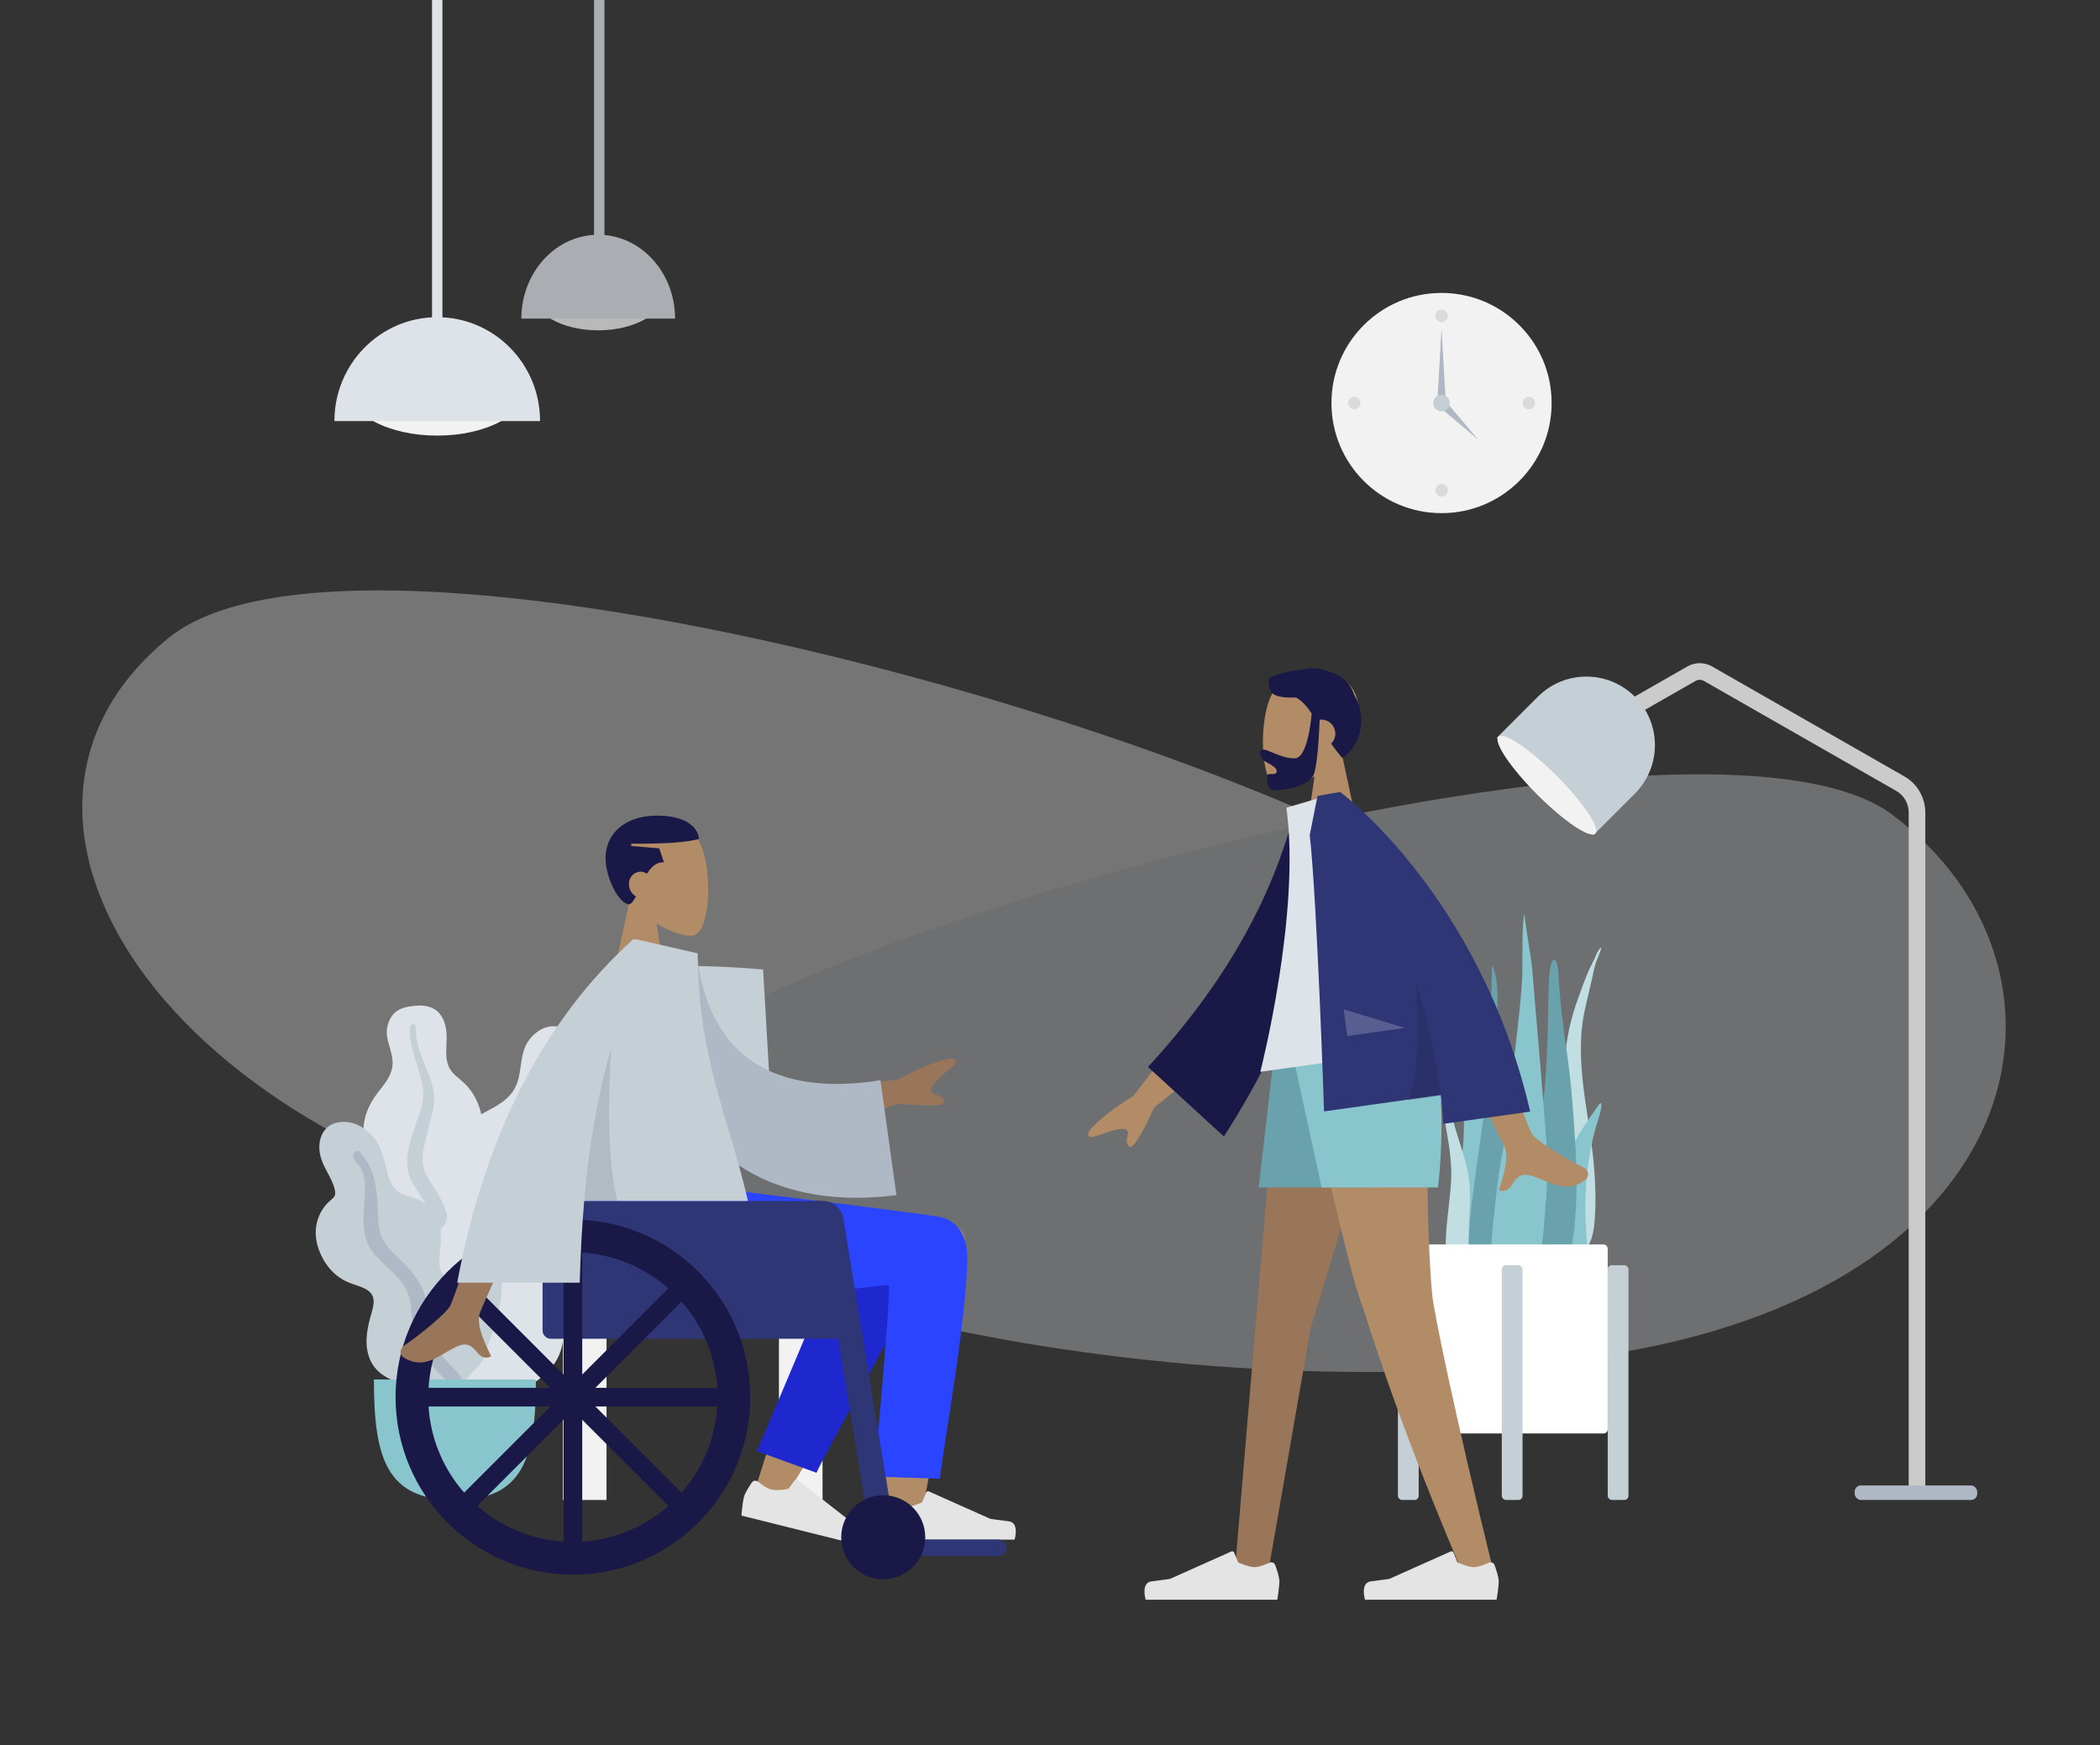 <svg width="1011" height="840" viewBox="0 0 1011 840" fill="none" xmlns="http://www.w3.org/2000/svg">
<rect x="0" y="0" width="1011" height="840" fill="#333333" stroke="none"/>
<path fill-rule="evenodd" clip-rule="evenodd" d="M694 247C723.271 247 747 223.271 747 194C747 164.729 723.271 141 694 141C664.729 141 641 164.729 641 194C641 223.271 664.729 247 694 247Z" fill="#F2F2F2"/>
<path fill-rule="evenodd" clip-rule="evenodd" d="M694 155C695.657 155 697 153.657 697 152C697 150.343 695.657 149 694 149C692.343 149 691 150.343 691 152C691 153.657 692.343 155 694 155Z" fill="black" fill-opacity="0.1"/>
<path fill-rule="evenodd" clip-rule="evenodd" d="M652 197C653.657 197 655 195.657 655 194C655 192.343 653.657 191 652 191C650.343 191 649 192.343 649 194C649 195.657 650.343 197 652 197Z" fill="black" fill-opacity="0.1"/>
<path fill-rule="evenodd" clip-rule="evenodd" d="M736 197C737.657 197 739 195.657 739 194C739 192.343 737.657 191 736 191C734.343 191 733 192.343 733 194C733 195.657 734.343 197 736 197Z" fill="black" fill-opacity="0.1"/>
<path fill-rule="evenodd" clip-rule="evenodd" d="M694 239C695.657 239 697 237.657 697 236C697 234.343 695.657 233 694 233C692.343 233 691 234.343 691 236C691 237.657 692.343 239 694 239Z" fill="black" fill-opacity="0.1"/>
<path fill-rule="evenodd" clip-rule="evenodd" d="M694 158L696 193H692L694 158Z" fill="#AFB9C5"/>
<path fill-rule="evenodd" clip-rule="evenodd" d="M711.699 211.699L693.314 196.142L696.142 193.314L711.699 211.699Z" fill="#AFB9C5"/>
<path fill-rule="evenodd" clip-rule="evenodd" d="M694 198C696.209 198 698 196.209 698 194C698 191.791 696.209 190 694 190C691.791 190 690 191.791 690 194C690 196.209 691.791 198 694 198Z" fill="#C5CFD6"/>
<g opacity="0.346">
<g clip-path="url(#clip0)">
<path fill-rule="evenodd" clip-rule="evenodd" d="M760.306 484.966C749.796 395.227 185.9 222.021 81.215 307.02C-23.471 392.019 77.171 551.54 296.553 592.389C515.935 633.239 770.815 574.705 760.306 484.966Z" fill="#F2F2F2"/>
<path fill-rule="evenodd" clip-rule="evenodd" d="M283.847 543.274C293.552 467.037 814.279 319.892 910.95 392.102C1007.62 464.312 983.152 616.198 780.565 650.901C577.978 685.604 274.142 619.511 283.847 543.274Z" fill="#DDE3E9"/>
</g>
</g>
<path fill-rule="evenodd" clip-rule="evenodd" d="M210.5 209.673C233.972 209.673 253 199.6 253 187.173C253 174.747 233.972 164.673 210.5 164.673C187.028 164.673 168 174.747 168 187.173C168 199.6 187.028 209.673 210.5 209.673Z" fill="#F2F2F2"/>
<path fill-rule="evenodd" clip-rule="evenodd" d="M260 202.673C260 175.059 237.838 152.673 210.5 152.673C183.162 152.673 161 175.059 161 202.673" fill="#DDE3E9"/>
<rect x="208" width="5" height="160" fill="#DDE3E9"/>
<g opacity="0.7">
<path fill-rule="evenodd" clip-rule="evenodd" d="M288 159C305.545 159 319.768 150.87 319.768 140.842C319.768 130.814 305.545 122.684 288 122.684C270.455 122.684 256.232 130.814 256.232 140.842C256.232 150.87 270.455 159 288 159Z" fill="#F2F2F2"/>
<path fill-rule="evenodd" clip-rule="evenodd" d="M325 153.351C325 131.066 308.435 113 288 113C267.565 113 251 131.066 251 153.351" fill="#DDE3E9"/>
<rect x="286" width="5" height="136" fill="#DDE3E9"/>
</g>
<path d="M775.897 346.236L814.322 324.27C816.782 322.863 819.803 322.863 822.263 324.27L914.838 377.192C919.822 380.041 922.897 385.342 922.897 391.082V716" stroke="#CBCBCB" stroke-width="8"/>
<rect x="892.897" y="715" width="59" height="7" rx="3" fill="#AFB9C5"/>
<path d="M740.396 335.335C753.283 322.447 774.178 322.447 787.065 335.335V335.335C799.952 348.222 799.952 369.116 787.065 382.004L767.266 401.803L720.597 355.134L740.396 335.335Z" fill="#C5CFD6"/>
<path fill-rule="evenodd" clip-rule="evenodd" d="M740.125 382.527C753.012 395.414 765.517 403.804 768.056 401.265C770.594 398.727 762.205 386.222 749.317 373.335C736.43 360.447 723.925 352.058 721.387 354.596C718.848 357.135 727.238 369.64 740.125 382.527Z" fill="#F2F2F2"/>
<path fill-rule="evenodd" clip-rule="evenodd" d="M199.258 484.173C202.123 483.823 205.18 483.947 207.844 485.077C213.509 487.482 215.119 494.174 215.041 499.614C214.957 505.468 213.714 511.863 218.165 516.58C220.211 518.748 222.756 520.408 224.765 522.617C226.912 524.977 228.597 527.677 229.844 530.577C232.134 535.903 233.258 542.167 231.164 547.754C229.32 552.674 224.681 557.114 225.683 562.708C226.729 568.543 232.612 573.004 236.29 577.351C240.453 582.269 244.286 588.556 244.916 595.006C245.519 601.188 242.828 607.44 238.699 612.113C230.448 621.451 218.045 626.028 205.54 626C200.23 625.988 194.219 625.748 189.637 622.895C188.22 622.013 187.473 621.023 186.631 619.648C185.877 618.414 184.88 617.612 183.725 616.739C181.19 614.822 179.359 612.239 178.19 609.347C173.652 598.114 177.279 584.218 183.631 574.243C185.136 571.88 186.369 569.605 185.637 566.789C184.874 563.848 182.999 561.196 181.34 558.669C179.701 556.17 177.83 553.787 176.549 551.087C175.207 548.257 174.829 545.294 175.066 542.198C175.512 536.381 178.023 531.013 181.578 526.336C185.002 521.83 189.022 517.518 189.031 511.615C189.041 505.357 184.858 499.791 186.64 493.429C187.378 490.795 188.86 488.092 191.249 486.513C193.539 484.998 196.564 484.502 199.258 484.173Z" fill="#DDE3E9"/>
<path fill-rule="evenodd" clip-rule="evenodd" d="M197.386 494.176C197.44 493.336 198.437 492.832 199.222 493.051C200.254 493.34 200.235 494.305 200.207 495.165C200.124 497.808 200.506 500.377 201.142 502.942C202.462 508.274 204.903 513.186 206.836 518.308C208.768 523.425 209.675 528.709 208.542 534.124C207.473 539.23 205.795 544.203 204.701 549.315C203.738 553.821 202.712 558.573 204.18 563.067C205.592 567.393 208.714 570.916 210.962 574.825C215.617 582.918 217.681 591.896 217.957 601.135C218.085 605.425 217.97 609.755 216.975 613.963C216.402 616.386 215.632 619.66 213.556 621.333C212.599 622.105 210.961 622.371 210.155 621.229C209.399 620.158 210.062 618.499 210.303 617.357C211.343 612.413 211.552 607.361 211.303 602.342C211.062 597.48 210.487 592.626 208.957 587.982C207.537 583.673 205.379 579.802 202.84 576.032C200.252 572.191 197.562 568.341 196.493 563.789C195.406 559.166 196.289 554.462 197.469 549.927C198.717 545.131 200.352 540.472 202.042 535.805C203.689 531.258 204.272 526.955 203.363 522.196C201.567 512.794 196.76 503.968 197.386 494.176Z" fill="#C5CFD6"/>
<path fill-rule="evenodd" clip-rule="evenodd" d="M274.892 495.582C278.437 496.659 281.958 498.395 284.485 501.118C289.858 506.909 288.209 515.661 285.243 522.053C282.05 528.933 277.212 535.849 279.94 543.743C281.193 547.372 283.301 550.659 284.49 554.316C285.761 558.224 286.309 562.294 286.239 566.372C286.11 573.862 284.118 581.855 278.708 587.373C273.945 592.232 266.158 595.07 264.377 602.206C262.518 609.651 267.061 617.988 269.078 625.041C271.36 633.024 272.533 642.453 269.862 650.409C267.303 658.034 260.842 664.028 253.528 667.406C238.915 674.156 221.949 673.117 207.296 666.578C201.075 663.801 194.151 660.391 190.285 654.633C189.09 652.853 188.736 651.294 188.476 649.23C188.243 647.378 187.497 645.911 186.605 644.278C184.644 640.692 183.862 636.684 184.02 632.656C184.634 617.011 196.234 602.464 208.956 593.972C211.971 591.96 214.618 589.912 215.249 586.2C215.909 582.325 215.111 578.213 214.501 574.361C213.899 570.554 212.964 566.763 212.889 562.902C212.811 558.858 213.933 555.157 215.848 551.619C219.445 544.972 225.227 539.93 231.87 536.247C238.267 532.7 245.262 529.692 248.393 522.715C251.712 515.32 249.747 506.561 255.2 499.964C257.458 497.233 260.625 494.807 264.262 494.182C267.749 493.583 271.558 494.57 274.892 495.582Z" fill="#DDE3E9"/>
<path fill-rule="evenodd" clip-rule="evenodd" d="M267.651 507.811C268.154 506.844 269.584 506.769 270.387 507.44C271.443 508.324 270.914 509.456 270.432 510.46C268.95 513.547 268.052 516.789 267.452 520.159C266.204 527.166 266.485 534.262 266.063 541.341C265.642 548.414 263.935 555.147 259.774 560.965C255.85 566.452 251.283 571.462 247.327 576.943C243.841 581.773 240.153 586.863 239.516 592.954C238.901 598.817 240.707 604.626 241.288 610.434C242.492 622.457 240.204 634.171 235.688 645.257C233.591 650.405 231.189 655.472 227.821 659.933C225.882 662.503 223.267 665.977 219.963 666.869C218.44 667.281 216.385 666.739 216.042 664.964C215.718 663.298 217.363 661.682 218.242 660.455C222.047 655.146 224.938 649.273 227.275 643.198C229.54 637.314 231.41 631.265 232.053 624.963C232.649 619.116 232.153 613.401 231.158 607.606C230.144 601.701 229.015 595.732 230.149 589.781C231.3 583.736 234.795 578.628 238.55 573.876C242.521 568.85 246.873 564.19 251.293 559.549C255.6 555.027 258.536 550.238 259.966 544.126C262.79 532.049 261.791 519.078 267.651 507.811Z" fill="#C5CFD6"/>
<path fill-rule="evenodd" clip-rule="evenodd" d="M165.306 540C171.2 540 176.382 543.124 179.953 547.558C184.133 552.748 184.977 559.086 186.675 565.272C187.519 568.35 188.972 571.406 191.517 573.498C193.833 575.4 196.772 575.78 199.543 576.71C205.082 578.567 209.555 583.041 211.321 588.499C213.476 595.158 211.193 601.873 211.586 608.622C211.947 614.819 218.058 618.685 222.974 621.656C227.821 624.586 232.189 627.328 233.649 633.035C235.197 639.088 235.716 645.844 233.572 651.823C230.002 661.779 219.552 666.163 209.456 666.842C200.293 667.459 188.772 666.491 181.891 659.84C177.773 655.86 176.282 650.293 176.467 644.755C176.582 641.311 177.264 637.899 178.146 634.571C178.771 632.213 179.616 629.864 179.856 627.427C180.496 620.942 174.503 619.697 169.401 617.916C162.918 615.654 158.38 611.38 155.224 605.425C152.285 599.881 151.052 593.658 152.814 587.554C153.714 584.437 155.346 581.61 157.559 579.205C158.533 578.146 159.907 577.263 160.786 576.151C161.607 575.112 161.428 573.766 161.145 572.55C159.837 566.931 155.762 562.278 154.305 556.668C152.989 551.605 153.767 545.304 158.395 542.038C160.395 540.627 162.862 540.016 165.306 540Z" fill="#C5CFD6"/>
<path fill-rule="evenodd" clip-rule="evenodd" d="M173.338 554.641C179.585 561.296 181.283 570.325 181.781 579.076C182.061 583.983 181.77 589.159 183.212 593.919C184.445 597.993 187.337 601.107 190.318 604.051C196.319 609.975 203.011 615.999 204.766 624.574C205.796 629.606 205.101 634.804 206.524 639.78C207.817 644.304 210.096 648.748 212.867 652.568C215.098 655.645 218.004 658 220.443 660.867C221.187 661.743 222.253 663.031 221.946 664.267C221.586 665.714 219.743 666.172 218.435 665.945C215.386 665.415 212.819 662.503 210.825 660.386C207.91 657.291 205.432 653.962 203.419 650.227C201.183 646.08 199.383 641.679 198.614 637.026C197.816 632.199 198.213 627.168 196.391 622.535C193.324 614.74 185.886 610.14 180.508 604.064C173.808 596.494 174.807 587.072 175.493 577.759C175.87 572.641 176.245 566.862 173.659 562.189C172.672 560.406 170.471 558.743 170.047 556.715C169.658 554.858 171.78 552.981 173.338 554.641Z" fill="#AFB9C5"/>
<path fill-rule="evenodd" clip-rule="evenodd" d="M180 664C180 702.058 186.211 722 219 722C251.789 722 258 702.058 258 664H180Z" fill="#89C5CC"/>
<rect x="315" y="609" width="38" height="9" rx="2" fill="#AFB9C5"/>
<path fill-rule="evenodd" clip-rule="evenodd" d="M332.217 536H334H335H336.783C337.301 551.419 339.707 566.085 344 580H350.5C359.06 580 366 586.94 366 595.5C366 604.06 359.06 611 350.5 611H317.5C308.94 611 302 604.06 302 595.5C302 586.94 308.94 580 317.5 580H325C331.44 559.128 332.217 536 332.217 536Z" fill="#DDE3E9"/>
<path fill-rule="evenodd" clip-rule="evenodd" d="M298.622 466.679C298.622 466.679 315.811 465 333 465C350.189 465 367.378 466.679 367.378 466.679L372 546.133C372 546.133 352.5 548 333 548C313.5 548 294 546.133 294 546.133L298.622 466.679Z" fill="#C5CFD6"/>
<path fill-rule="evenodd" clip-rule="evenodd" d="M271 722V640V618H292H375H396V640V722H375V640H292V722H271Z" fill="#F2F2F2"/>
<path fill-rule="evenodd" clip-rule="evenodd" d="M689.381 440.208C698.214 461.197 713.229 475.781 721.182 497.605C725.898 510.547 727.864 524.62 727.983 539.032C728.048 546.86 727.911 554.694 727.875 562.522C727.839 570.156 727.632 577.741 726.984 585.327C726.332 592.952 725.603 600.487 725.282 608.159C725.031 614.137 724.917 621.091 722.891 626.544C721.279 630.881 717.183 631.516 716.097 626.256C715.493 623.333 715.569 620.068 715.636 617.063C715.721 613.208 715.945 609.359 716.06 605.504C716.519 590.036 715.923 574.566 716.235 559.092C716.539 543.973 718.482 528.871 716.332 513.853C714.556 501.452 710.046 490.802 704.862 480.593C699.874 470.771 694.445 461.187 691.075 450.014C690.107 446.806 689.359 443.481 689 440.03C689.157 439.957 689.284 440.016 689.381 440.208Z" fill="#C1DEE2"/>
<path fill-rule="evenodd" clip-rule="evenodd" d="M686.974 481.617C688.723 482.88 689.7 484.728 690.882 486.551C692.352 488.817 694.081 490.863 695.551 493.131C698.615 497.86 701.308 502.879 704.102 507.799C709.406 517.137 713.433 527.091 715.427 537.895C717.495 549.092 718.052 560.648 718.919 572.012C719.839 584.056 720.765 596.188 720.887 608.279C720.942 613.696 721.235 619.446 720.584 624.825C720.179 628.173 718.668 631.027 715.261 631C708.025 630.942 704.627 622.927 703.208 616.354C701.119 606.674 700.702 596.393 701.033 586.494C701.432 574.558 703.504 562.802 704.4 550.912C705.35 538.325 704.814 525.96 700.486 514.109C698.3 508.12 695.763 502.274 693.484 496.325C692.514 493.792 691.719 491.19 690.409 488.831C688.951 486.208 687.142 483.826 686 481C686.324 481.206 686.649 481.411 686.974 481.617Z" fill="#89C5CC"/>
<path fill-rule="evenodd" clip-rule="evenodd" d="M770.334 456.518C770.556 456.345 770.778 456.173 771 456C770.361 458.693 769.207 460.88 768.324 463.341C767.531 465.554 767.129 468.058 766.595 470.477C765.34 476.158 763.89 481.711 762.706 487.44C760.36 498.777 760.804 510.99 762.342 523.568C763.795 535.45 766.092 547.313 767.187 559.192C768.095 569.043 768.485 579.202 767.619 588.601C767.031 594.984 765.103 602.606 759.848 601.962C757.374 601.659 756.084 598.681 755.564 595.32C754.729 589.922 754.554 584.246 754.229 578.878C753.502 566.896 753.358 554.951 753.214 543.092C753.078 531.904 752.705 520.494 753.452 509.587C754.173 499.063 756.428 489.58 759.653 480.83C761.351 476.22 762.97 471.502 764.878 467.108C765.793 465.001 766.911 463.139 767.827 461.033C768.563 459.339 769.148 457.601 770.334 456.518Z" fill="#C1DEE2"/>
<path fill-rule="evenodd" clip-rule="evenodd" d="M689.209 516.302C690.166 514.695 692.272 519.993 692.593 520.66C692.457 520.328 692.321 519.997 692.184 519.667C694.083 522.825 695.821 526.113 696.901 529.734C697.97 533.319 698.888 536.977 699.891 540.587C701.774 547.361 704.202 553.943 705.907 560.778C707.569 567.438 707.988 573.986 707.585 580.875C707.167 588.035 706.911 595.306 707.399 602.462C707.632 605.88 708.743 609.064 709.504 612.354C710.266 615.648 710.866 618.986 711.767 622.239C711.974 621.815 712 623.232 712 623.339C711.994 624.152 711.881 624.833 711.619 625.604C710.948 627.586 709.691 629.269 707.778 629.816C704.322 630.803 701.112 627.659 699.998 624.339C698.399 619.575 697.517 614.311 696.755 609.304C696.057 604.713 695.891 600.094 696.099 595.44C696.508 586.261 698.169 577.202 698.618 568.026C699.107 558.036 697.128 548.649 695.471 538.925C694.673 534.239 693.91 529.598 692.356 525.134C691.727 523.326 690.907 521.731 690.048 520.061C689.558 519.112 688.569 517.418 689.209 516.302Z" fill="#C1DEE2"/>
<path fill-rule="evenodd" clip-rule="evenodd" d="M717.252 500.697C716.856 512.142 716.172 523.5 714.646 534.824C713.089 546.38 711.3 557.897 709.802 569.463C708.343 580.722 706.815 592.168 707.018 603.585C707.168 611.993 705.774 626.219 715.113 630.369C724.572 634.572 726.601 616.623 727.222 610.699C728.412 599.333 728.027 587.847 727.449 576.419C726.856 564.689 725.866 553.02 724.64 541.334C723.277 528.353 722.208 515.314 721.349 502.296C720.925 495.857 720.82 489.429 720.937 482.988C721.048 476.911 720.817 470.77 718.656 465C718.543 465.082 718.431 465.164 718.318 465.246" fill="#69A1AC"/>
<path fill-rule="evenodd" clip-rule="evenodd" d="M766.083 536.955C764.382 539.433 762.667 541.887 761.061 544.512C758.186 549.209 755.587 554.432 754.805 561.147C753.169 575.2 754.481 590.379 754.798 604.863C754.863 607.822 754.489 610.693 755.655 613.51C756.713 616.064 758.691 618.01 760.576 618C764.611 617.977 763.995 608.095 764.002 603.746C764.014 596.123 763.159 588.422 763.233 580.806C763.306 573.26 763.765 565.694 764.859 558.528C765.967 551.275 767.589 544.309 769.729 537.81C770.026 536.908 772.158 529.937 770.144 531.139" fill="#89C5CC"/>
<path fill-rule="evenodd" clip-rule="evenodd" d="M748.262 462C745.609 462 745.625 475.226 745.546 476.925C745.257 483.055 745.325 489.188 745.143 495.319C744.744 508.701 744.254 522.2 742.243 535.426C741.161 542.547 739.907 549.636 738.557 556.702C737.204 563.789 735.387 570.867 734.497 578.044C733.642 584.943 734.125 591.977 734.242 598.91C734.359 605.885 734.57 612.874 735.484 619.788C735.709 621.494 735.974 623.195 736.257 624.891C736.492 626.305 736.355 628.058 736.754 629.401C737.393 631.552 740.133 632.256 741.978 631.92C746.97 631.009 750.159 624.74 751.865 620.16C754.043 614.311 755.199 607.967 756.339 601.804C757.631 594.821 758.388 587.732 758.743 580.623C759.466 566.175 758.539 551.712 757.504 537.31C756.928 529.301 756.263 521.327 755.246 513.367C754.232 505.441 752.932 497.55 752.086 489.601C751.471 483.825 750.865 478.04 750.467 472.241C750.371 470.859 750.291 462 748.262 462" fill="#69A1AC"/>
<path fill-rule="evenodd" clip-rule="evenodd" d="M744.941 558.139C744.508 544.253 738.927 483.259 737.657 466.467C737.339 462.264 734.282 444.765 733.885 440C732.81 441.347 732.901 462.309 732.913 467.126C732.926 471.891 732.335 476.576 732.031 481.315C731.721 486.151 724.572 548.601 723.645 553.247C721.799 562.491 720.564 571.976 719.611 581.428C718.683 590.639 717.24 600.358 718.482 609.618C718.767 611.75 719.219 613.848 719.955 615.806C720.749 617.922 721.294 619.879 721.932 622.093C722.958 625.659 724.815 628.789 727.668 630.262C733.517 633.281 736.658 626.447 738.251 620.497C740.793 610.995 742.426 601.338 743.191 591.359C744.037 580.318 745.287 569.255 744.941 558.139" fill="#89C5CC"/>
<rect x="683" y="599" width="91" height="91" rx="2" fill="white"/>
<rect x="673" y="609" width="10" height="113" rx="2" fill="#C5CFD6"/>
<rect x="723" y="609" width="10" height="113" rx="2" fill="#C5CFD6"/>
<rect x="774" y="609" width="10" height="113" rx="2" fill="#C5CFD6"/>
<path fill-rule="evenodd" clip-rule="evenodd" d="M316.181 444.584C323.455 448.971 330.602 451.091 333.957 450.226C342.37 448.056 343.144 417.257 336.634 405.115C330.125 392.974 296.66 387.681 294.974 411.738C294.388 420.088 297.892 427.539 303.068 433.619L293.787 476.909H320.747L316.181 444.584Z" fill="#B28B67"/>
<path fill-rule="evenodd" clip-rule="evenodd" d="M303.897 406.089C319.454 406.2 330.279 405.544 336.473 403.841C336.191 398.564 330.71 392.599 316.253 392.599C300.169 392.599 291.54 401.981 291.54 412.834C291.54 422.749 297.918 434.825 302.773 435.316C304.031 435.041 305.105 433.524 306.174 431.434C304.174 430.461 302.773 428.167 302.773 425.199C302.773 422.346 305.288 419.578 308.39 419.578C309.522 419.578 310.575 419.947 311.457 420.553C313.495 417.268 316.049 414.815 319.623 415.082L317.377 408.337L303.897 407.213V406.089Z" fill="#191847"/>
<path fill-rule="evenodd" clip-rule="evenodd" d="M426.573 655.275C424.483 678.141 426.572 727.291 427.697 741.469C428.403 750.38 440.539 748.047 441.672 740.915C441.864 739.707 442.646 735.463 443.812 729.13C449.534 698.076 464.507 616.801 464.534 597.039C464.546 587.977 444.385 580.73 436.32 591.677C429.688 587.016 420.276 585.766 414.473 595.18C410.08 602.306 399.642 622.538 388.51 646.164C378.758 666.861 363.52 717.102 363.52 717.102L376.456 723.017C376.456 723.017 408.413 671.602 428.534 635.553C427.866 641.756 427.202 648.397 426.573 655.275Z" fill="#B28B67"/>
<path fill-rule="evenodd" clip-rule="evenodd" d="M364.444 698.502L408.847 593.241C419.484 576.118 449.308 596.725 445.68 606.657C437.445 629.204 395.56 702.199 393.107 708.916L364.444 698.502Z" fill="#1F28CF"/>
<path fill-rule="evenodd" clip-rule="evenodd" d="M465.657 605.257C465.657 635.093 452.588 705.225 452.579 711.794L420.921 710.726C420.921 710.726 429.222 619.263 427.922 618.643C425.973 617.713 348.001 629.442 324.616 630.328C290.895 631.605 276.945 610.903 275.813 571.617H341.133C341.133 571.617 424.913 581.624 451.261 585.538C462.541 587.213 465.657 597.038 465.657 605.257Z" fill="#2B44FF"/>
<path fill-rule="evenodd" clip-rule="evenodd" d="M364.882 713.172C363.96 712.449 362.609 712.604 361.952 713.574C360.607 715.557 358.596 718.736 358.118 720.658C357.383 723.608 356.955 729.513 356.955 729.513C360.375 730.367 418.431 744.852 418.431 744.852C418.431 744.852 422.802 737.522 417.797 735.602C412.791 733.681 409.503 732.32 409.503 732.32L384.006 712.366C383.562 712.018 382.919 712.106 382.585 712.56L379.562 716.662C379.562 716.662 374.227 717.701 371.239 716.956C369.344 716.483 366.622 714.535 364.882 713.172Z" fill="#E4E4E4"/>
<path fill-rule="evenodd" clip-rule="evenodd" d="M428.848 723.303C427.778 722.825 426.505 723.302 426.101 724.402C425.276 726.652 424.094 730.223 424.094 732.203C424.094 735.244 425.106 741.078 425.106 741.078C428.631 741.078 488.464 741.078 488.464 741.078C488.464 741.078 490.934 732.907 485.613 732.256C480.292 731.604 476.772 731.079 476.772 731.079L447.209 717.89C446.694 717.661 446.091 717.902 445.877 718.423L443.935 723.135C443.935 723.135 439.01 725.435 435.93 725.435C433.978 725.435 430.865 724.204 428.848 723.303Z" fill="#E4E4E4"/>
<rect x="425.217" y="741.077" width="59.537" height="7.869" rx="3.934" fill="#2F3676"/>
<path d="M261.21 588.08C261.21 582.557 265.687 578.08 271.21 578.08H393.873C399.396 578.08 403.873 582.557 403.873 588.08V644.403H265.21C263.001 644.403 261.21 642.612 261.21 640.403V588.08Z" fill="#2F3676"/>
<path fill-rule="evenodd" clip-rule="evenodd" d="M392.64 578.08H396.151C401.049 578.08 405.226 581.627 406.019 586.461L430.833 737.705H418.83" fill="#2F3676"/>
<path fill-rule="evenodd" clip-rule="evenodd" d="M425.217 760.187C436.384 760.187 445.437 751.128 445.437 739.953C445.437 728.778 436.384 719.719 425.217 719.719C414.049 719.719 404.997 728.778 404.997 739.953C404.997 751.128 414.049 760.187 425.217 760.187Z" fill="#191847"/>
<path fill-rule="evenodd" clip-rule="evenodd" d="M361.187 672.506C361.187 719.689 322.964 757.939 275.813 757.939C228.663 757.939 190.44 719.689 190.44 672.506C190.44 625.322 228.663 587.073 275.813 587.073C322.964 587.073 361.187 625.322 361.187 672.506ZM345.46 672.506C345.46 710.998 314.278 742.201 275.813 742.201C237.348 742.201 206.167 710.998 206.167 672.506C206.167 634.014 237.348 602.81 275.813 602.81C314.278 602.81 345.46 634.014 345.46 672.506Z" fill="#191847"/>
<rect x="271.32" y="598.314" width="8.987" height="148.384" fill="#191847"/>
<rect width="8.99" height="148.332" rx="2" transform="matrix(0.707 0.707 -0.707 0.707 325.061 616.865)" fill="#191847"/>
<rect x="349.953" y="668.009" width="8.993" height="148.28" rx="2" transform="rotate(90 349.953 668.009)" fill="#191847"/>
<rect width="8.99" height="148.332" rx="2" transform="matrix(-0.707 0.707 -0.707 -0.707 331.416 721.788)" fill="#191847"/>
<path fill-rule="evenodd" clip-rule="evenodd" d="M432.499 519.541L388.147 525.595L396.104 545.48L432.093 531.202C447.605 532.734 455.105 532.365 454.595 530.096C454.165 528.183 452.516 527.606 450.997 527.074C449.814 526.659 448.71 526.273 448.322 525.304C447.437 523.091 452.479 518.505 457.449 514.359C462.418 510.213 459.082 509.45 456.985 509.511C449.534 511.26 441.372 514.603 432.499 519.541ZM216.724 628.562C220.016 621.879 248.82 535.868 248.82 535.868L273.418 535.961C273.418 535.961 232.959 627.072 231.226 631.369C228.975 636.952 232.799 645.063 235.392 650.563C235.793 651.414 236.164 652.202 236.479 652.909C232.882 654.52 231.154 652.573 229.332 650.52C227.274 648.201 225.096 645.748 219.97 648.134C217.99 649.056 216.116 650.146 214.285 651.211C207.961 654.89 202.151 658.27 194.247 653.389C192.994 652.616 191.621 649.703 194.939 647.426C203.204 641.755 215.114 631.829 216.724 628.562Z" fill="#997659"/>
<path fill-rule="evenodd" clip-rule="evenodd" d="M316.197 457.799L335.456 459.083C340.199 502.025 366.035 529.15 423.881 519.967L431.566 575.268C377.501 582.26 330.085 560.599 320.367 501.952C317.852 486.771 315.866 470.971 316.197 457.799Z" fill="#AFB9C5"/>
<path fill-rule="evenodd" clip-rule="evenodd" d="M220.098 617.424C233.47 546.226 261.693 491.144 304.769 452.178H306.617H306.68L306.695 452.196L335.876 458.884C335.876 493.961 343.674 520.17 351.171 545.368C354.409 556.249 357.59 566.942 360.064 578.08H281.255C280.145 590.839 279.463 603.954 279.108 617.424H220.098Z" fill="#C5CFD6"/>
<path fill-rule="evenodd" clip-rule="evenodd" d="M281.254 578.08C283.515 552.102 287.551 527.595 294.223 504.56C292.76 529.194 292.354 559.754 297.272 578.08H281.254Z" fill="black" fill-opacity="0.1"/>
<path fill-rule="evenodd" clip-rule="evenodd" d="M632.823 373.65C625.538 378.041 618.38 380.162 615.02 379.296C606.594 377.125 605.82 346.302 612.339 334.151C618.858 321.999 652.372 316.703 654.061 340.779C654.647 349.134 651.139 356.592 645.955 362.676L655.25 406H628.25L632.823 373.65Z" fill="#B28B67"/>
<path fill-rule="evenodd" clip-rule="evenodd" d="M631.473 343.438C629.137 339.96 626.895 337.308 623.979 335.767C612.109 335.955 610.719 333.827 610.719 326.655C612.636 325.283 619.401 322.973 626.976 322.323C630.841 321.217 635.419 321.425 639.829 323.27C645.273 324.815 649.883 328.141 651.919 334.369C659.286 347.083 653.695 360.317 646.16 364.838C644.154 362.461 642.403 360.158 640.842 357.954C642.096 356.728 642.875 355.017 642.875 353.125C642.875 349.397 639.853 346.375 636.125 346.375C635.851 346.375 635.581 346.391 635.315 346.423C635.147 351.084 634.457 366.853 632.644 372.33C630.506 378.788 618.031 380.374 613.68 380.374C609.922 380.374 610.05 376.815 610.142 374.265C610.155 373.897 610.167 373.551 610.167 373.239C610.167 372.588 611.015 372.589 611.972 372.591C613.216 372.594 614.644 372.596 614.644 371.17C614.644 369.615 612.496 368.422 610.573 367.355C609.373 366.689 608.261 366.072 607.814 365.446C606.404 363.472 605.929 360.81 608.057 360.81C609.22 360.81 610.815 361.48 612.735 362.287C615.633 363.505 619.27 365.033 623.271 365.033C629.881 365.033 631.453 343.705 631.473 343.438Z" fill="#191847"/>
<path fill-rule="evenodd" clip-rule="evenodd" d="M673.213 501L630.941 639.467L610.464 757.223H594.408L616.046 501H673.213Z" fill="#997659"/>
<path fill-rule="evenodd" clip-rule="evenodd" d="M688.336 501C685.465 577.026 688.844 616.241 689.487 623.148C690.129 630.055 698.929 674.842 719.76 759.542L702.652 753.655C669.729 675.973 658.51 635.6 654.734 625.399C650.958 615.199 640.93 573.732 624.648 501H688.336Z" fill="#B28B67"/>
<path fill-rule="evenodd" clip-rule="evenodd" d="M716.761 752.204C717.831 751.725 719.106 752.203 719.509 753.303C720.334 755.556 721.517 759.132 721.517 761.115C721.517 764.159 720.504 770 720.504 770C716.979 770 657.146 770 657.146 770C657.146 770 654.676 761.819 659.997 761.167C665.318 760.515 668.838 759.989 668.838 759.989L698.401 746.784C698.916 746.554 699.519 746.795 699.734 747.317L701.675 752.035C701.675 752.035 706.601 754.338 709.68 754.338C711.632 754.338 714.743 753.106 716.761 752.204Z" fill="#E4E4E4"/>
<path fill-rule="evenodd" clip-rule="evenodd" d="M611.168 752.204C612.238 751.725 613.513 752.203 613.916 753.303C614.74 755.556 615.923 759.132 615.923 761.115C615.923 764.159 614.911 770 614.911 770C611.386 770 551.553 770 551.553 770C551.553 770 549.083 761.819 554.404 761.167C559.725 760.515 563.245 759.989 563.245 759.989L592.808 746.784C593.323 746.554 593.926 746.795 594.14 747.317L596.082 752.035C596.082 752.035 601.007 754.338 604.087 754.338C606.039 754.338 609.15 753.106 611.168 752.204Z" fill="#E4E4E4"/>
<path fill-rule="evenodd" clip-rule="evenodd" d="M678.83 501L660.857 571.547H605.959L614.145 501H678.83Z" fill="#69A1AC"/>
<path fill-rule="evenodd" clip-rule="evenodd" d="M688.94 501C697.811 527.642 692.31 571.547 692.31 571.547H636.289L620.885 501H688.94Z" fill="#89C5CC"/>
<path fill-rule="evenodd" clip-rule="evenodd" d="M545.499 527.64L572.739 492.473L585.765 509.104L555.663 533.03C549.253 547.125 545.206 553.395 543.522 551.839C542.102 550.528 542.429 548.825 542.73 547.257C542.965 546.036 543.184 544.896 542.549 544.085C541.099 542.235 534.673 544.314 528.659 546.548C522.645 548.782 523.653 545.537 524.749 543.764C529.949 538.215 536.866 532.84 545.499 527.64ZM737.793 546.147C733.599 539.994 713.425 477.12 713.425 477.12L690.157 480.483C690.157 480.483 721.485 546.936 723.801 550.945C726.809 556.154 724.145 564.712 722.338 570.514C722.059 571.412 721.8 572.243 721.585 572.987C725.377 574.079 726.82 571.912 728.342 569.627C730.06 567.046 731.879 564.315 737.294 565.962C739.387 566.598 741.397 567.415 743.36 568.214C750.144 570.971 756.376 573.505 763.535 567.575C764.671 566.635 765.627 563.562 762.021 561.773C753.035 557.314 739.843 549.155 737.793 546.147Z" fill="#B28B67"/>
<path fill-rule="evenodd" clip-rule="evenodd" d="M633.56 388.904L623.695 388.608C612.922 432.297 589.247 473.946 552.67 513.554L589.221 547.038C623.78 493.104 642.273 439.87 633.56 388.904Z" fill="#191847"/>
<path fill-rule="evenodd" clip-rule="evenodd" d="M692.538 503.848L606.756 515.904C606.756 515.904 626.398 439.36 619.29 388.787L644.625 381.302C669.55 411.092 680.942 450.482 692.538 503.848Z" fill="#DDE3E9"/>
<path fill-rule="evenodd" clip-rule="evenodd" d="M736.687 535.066C712.458 430.734 645.194 381.222 645.194 381.222L645.176 381.243C645.172 381.237 645.167 381.232 645.163 381.226L643.474 381.464C640.457 381.994 634.291 383.137 634.291 383.137L630.546 401.853C634.138 434.613 637.436 534.96 637.436 534.96L693.586 527.068C694.127 531.614 694.562 536.241 694.876 540.942L736.687 535.066Z" fill="#2F3676"/>
<path fill-rule="evenodd" clip-rule="evenodd" d="M693.638 527.508C691.312 507.706 686.953 489.418 681.67 473.057C682.936 493.175 683.103 517.573 677.995 529.706L693.638 527.508Z" fill="black" fill-opacity="0.1"/>
<path fill-rule="evenodd" clip-rule="evenodd" d="M676.369 494.78L646.833 485.809L648.641 498.677L676.369 494.78Z" fill="white" fill-opacity="0.2"/>
<defs>
<clipPath id="clip0">
<rect x="39.62" y="284.188" width="926.295" height="376.2" fill="white"/>
</clipPath>
</defs>
</svg>
